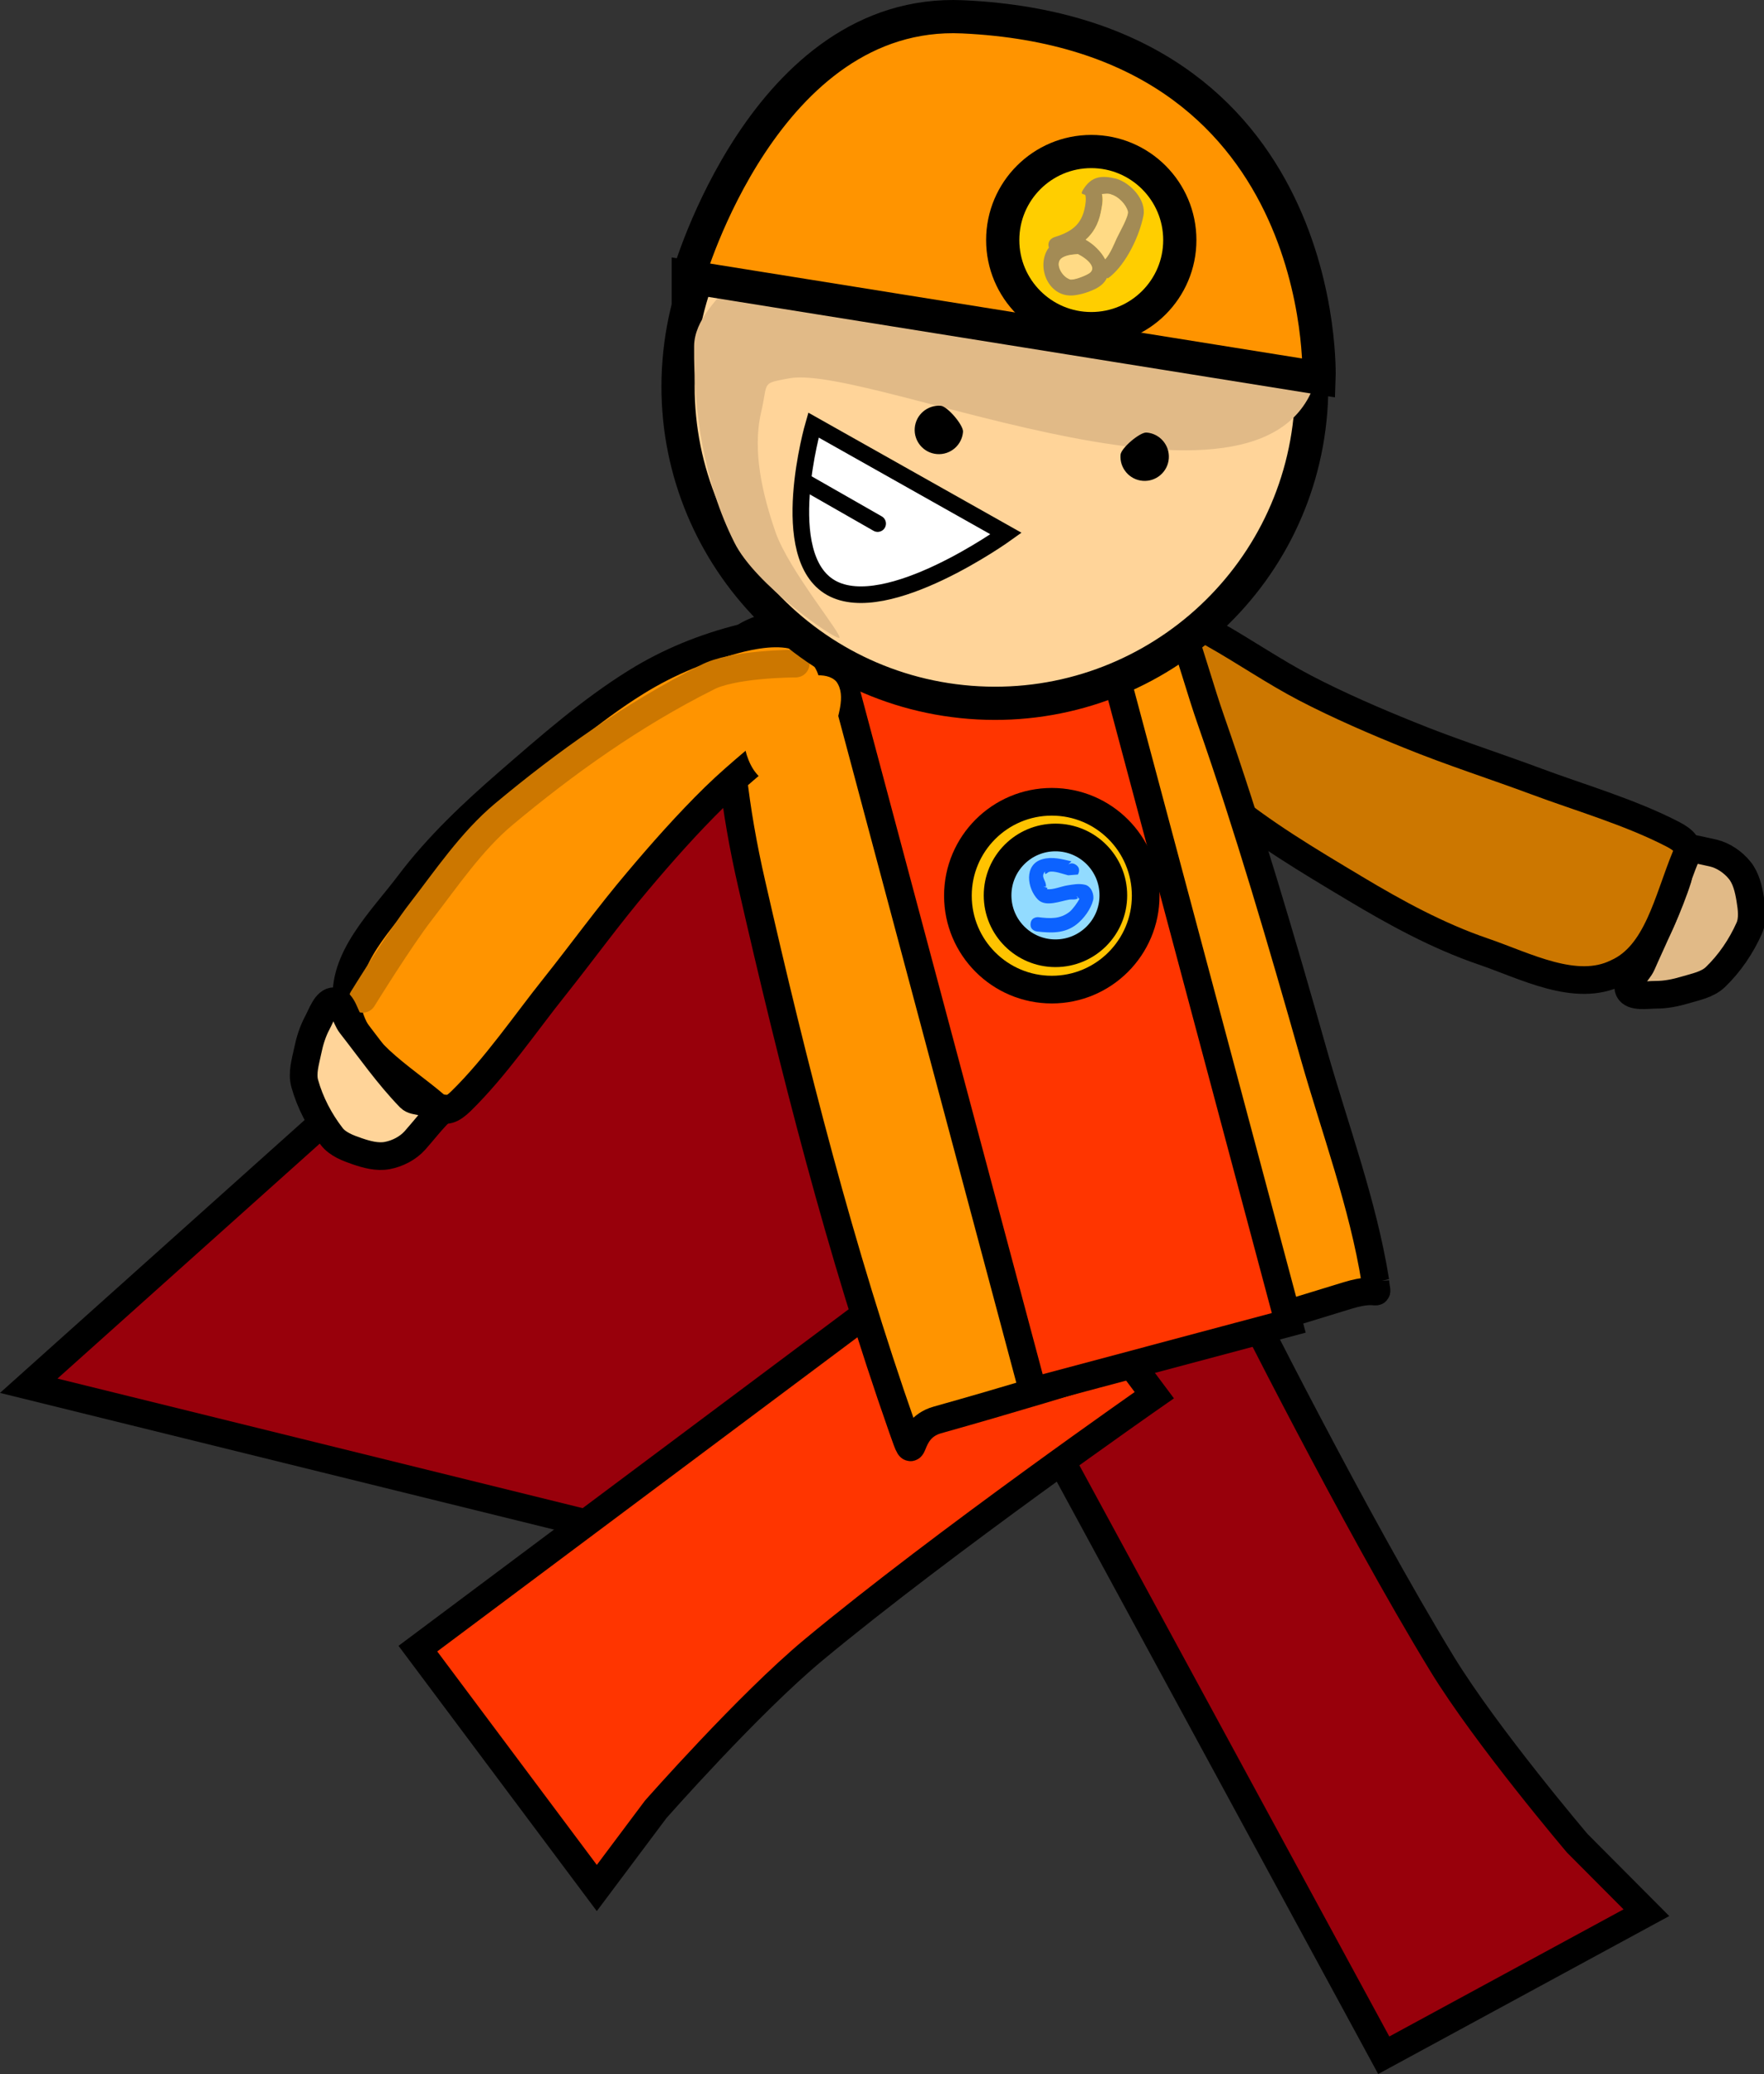 <svg version="1.1" xmlns="http://www.w3.org/2000/svg" xmlns:xlink="http://www.w3.org/1999/xlink" width="318.756" height="374.732" viewBox="0,0,318.756,374.732"><rect x="0" y="0" width="318.756" height="374.732" fill="#333333" stroke="none"/><g transform="translate(-41.308,-12.524)"><g data-paper-data="{&quot;isPaintingLayer&quot;:true}" fill-rule="nonzero" stroke-linejoin="miter" stroke-miterlimit="10" stroke-dasharray="" stroke-dashoffset="0" style="mix-blend-mode: normal"><path d="M243.5,124.9l-47,175l-150,-37l163,-146z" fill="#98000b" stroke="#000000" stroke-width="5" stroke-linecap="round"/><path d="M291.353,383.867l-63.915,-117.775l37.793,-20.51c0,0 20.803,41.613 36.674,67.589c7.967,13.039 24.406,32.382 24.406,32.382l12.503,12.557z" data-paper-data="{&quot;index&quot;:null,&quot;origRot&quot;:0}" fill="#98000b" stroke="#000000" stroke-width="5" stroke-linecap="butt"/><path d="M116.819,310.398l107.323,-80.235l25.747,34.44c0,0 -38.177,26.588 -61.592,46.04c-11.754,9.764 -28.523,28.822 -28.523,28.822l-10.622,14.184z" data-paper-data="{&quot;index&quot;:null,&quot;origRot&quot;:0}" fill="#ff3500" stroke="#000000" stroke-width="5" stroke-linecap="butt"/><g data-paper-data="{&quot;origRot&quot;:0}" stroke="#000000" stroke-width="5" stroke-linecap="round"><path d="M343.342,164.825c2.705,0.909 5.389,1.306 7.548,1.828c1.849,0.446 3.59,1.64 4.784,3.121c1.147,1.423 1.593,3.349 1.89,5.153c0.287,1.742 0.551,3.687 -0.166,5.301c-1.452,3.268 -3.537,6.349 -6.113,8.829c-1.431,1.377 -3.583,1.771 -5.485,2.34c-1.69,0.505 -3.462,0.862 -5.227,0.862c-1.665,0 -4.293,0.491 -4.925,-0.861c-0.661,-1.412 1.642,-3.074 2.339,-4.667c2.26,-5.162 4.837,-10.235 6.537,-15.607c0.425,-1.343 -1.42,-3.323 -0.296,-4.112z" data-paper-data="{&quot;origPos&quot;:null,&quot;index&quot;:null}" id="ID0.8610531273297966" fill="#e1ba87"/><path d="M251.5,122.667c3.241,-0.791 6.043,2.762 9.048,4.374c5.559,3.12 10.886,6.808 16.642,9.813c6.115,3.181 12.781,6.05 18.738,8.45c7.547,3.082 15.356,5.566 23.009,8.415c7.5,2.81 16.996,5.551 24.716,9.572c1.953,1.024 3.062,2.077 2.257,4.02c-3.222,7.772 -5.074,17.716 -12.47,20.994c-7.401,3.641 -16.523,-1.28 -24.137,-3.876c-8.158,-2.788 -15.845,-6.993 -23.239,-11.427c-8.183,-4.903 -16.742,-9.958 -24.161,-16.183c-5.432,-4.557 -9.849,-9.849 -13.47,-15.574c-2.087,-3.424 -4.053,-7.614 -3.311,-11.326c0.638,-3.134 2.995,-6.389 6.378,-7.25z" data-paper-data="{&quot;origPos&quot;:null,&quot;index&quot;:null}" id="ID0.4585498459637165" fill="#cc7700"/></g><path d="M289.839,244.023c0.234,3.464 1.27,0.656 -4.973,2.554c-24.971,7.59 -49.324,15.537 -74.162,22.499c-6.219,1.739 -3.578,9.341 -6.365,1.409c-11.15,-31.731 -19.662,-65.19 -27.219,-98.333c-3.015,-13.168 -4.635,-26.072 -4.095,-38.99c0.076,-3.477 1.326,-5.353 5.821,-6.991c17.98,-6.55 36.38,-12.329 55.024,-16.693c4.661,-1.091 10.144,-2.527 12.79,0.823c7.26,9.192 9.638,21.422 13.51,32.477c6.632,18.96 12.81,40.031 18.528,60.214c3.804,13.412 8.901,27.013 11.142,41.033z" data-paper-data="{&quot;index&quot;:null,&quot;origRot&quot;:0}" id="ID0.6861933465115726" fill="#ff9400" stroke="#000000" stroke-width="5" stroke-linecap="round"/><path d="M227.951,263.882l-35.919,-134.504l46.236,-12.347l35.919,134.504z" data-paper-data="{&quot;origRot&quot;:0}" fill="#ff3500" stroke="#000000" stroke-width="5" stroke-linecap="butt"/><g data-paper-data="{&quot;origRot&quot;:0}" stroke-width="5" stroke-linecap="round"><path d="M191.915,136.524c-0.257,3.326 -4.505,4.884 -6.973,7.238c-4.696,4.312 -9.858,8.227 -14.505,12.762c-4.926,4.821 -9.727,10.264 -13.862,15.177c-5.277,6.213 -10.069,12.862 -15.158,19.248c-5.005,6.253 -10.565,14.425 -16.788,20.51c-1.581,1.537 -2.927,2.263 -4.522,0.894c-6.384,-5.48 -15.257,-10.335 -16.071,-18.384c-1.157,-8.166 6.358,-15.304 11.195,-21.732c5.188,-6.885 11.577,-12.882 18.092,-18.529c7.206,-6.251 14.674,-12.812 22.899,-17.925c6.021,-3.744 12.425,-6.295 18.993,-7.955c3.904,-0.918 8.498,-1.482 11.794,0.378c2.78,1.582 5.14,4.834 4.905,8.318z" data-paper-data="{&quot;origPos&quot;:null,&quot;index&quot;:null,&quot;origRot&quot;:0}" id="ID0.4585498459637165" fill="#ff9400" stroke="#000000"/><path d="M106.841,192.995c0,0 6.687,-10.841 10.577,-15.855c4.495,-5.804 9.057,-12.595 14.937,-17.513c11.099,-9.274 23.31,-17.978 36.591,-24.644c4.632,-2.574 16.145,-2.56 16.145,-2.56" data-paper-data="{&quot;origPos&quot;:null,&quot;index&quot;:null,&quot;origRot&quot;:0}" id="ID0.497054744977504" fill="none" stroke="#cc7700"/><path d="M121.478,212.795c-2.082,1.951 -3.704,4.125 -5.188,5.779c-1.269,1.416 -3.146,2.384 -5.016,2.733c-1.797,0.335 -3.704,-0.186 -5.433,-0.778c-1.67,-0.573 -3.508,-1.263 -4.589,-2.659c-2.189,-2.827 -3.913,-6.124 -4.876,-9.568c-0.534,-1.913 0.139,-3.994 0.54,-5.939c0.356,-1.728 0.882,-3.457 1.719,-5.011c0.789,-1.466 1.603,-4.012 3.093,-3.928c1.556,0.088 1.928,2.903 3,4.272c3.473,4.437 6.719,9.111 10.643,13.155c0.981,1.011 3.599,0.326 3.761,1.689z" data-paper-data="{&quot;origPos&quot;:null,&quot;index&quot;:null,&quot;origRot&quot;:0}" id="ID0.8610531273297966" fill="#ffd499" stroke="#000000"/></g><g data-paper-data="{&quot;index&quot;:null,&quot;origRot&quot;:0}"><path d="M264.595,45.164c9.522,11.143 14.797,25.913 13.562,41.659c-1.236,15.747 -8.75,29.513 -19.893,39.035c-11.143,9.522 -25.913,14.797 -41.659,13.562c-15.747,-1.236 -29.513,-8.75 -39.035,-19.893c-9.522,-11.143 -14.797,-25.913 -13.562,-41.659c1.236,-15.747 8.75,-29.513 19.893,-39.035c11.143,-9.522 25.913,-14.797 41.659,-13.562c15.747,1.236 29.513,8.75 39.035,19.893z" data-paper-data="{&quot;origPos&quot;:null}" id="ID0.9676602841354907" fill="#ffd499" stroke="#000000" stroke-width="6" stroke-linecap="round"/><path d="M190.297,64.085c13.681,2.7 95.999,-17.644 89.228,15.322c-6.771,32.966 -80.426,-1.005 -95.413,1.439c-5.422,1.013 -3.929,0.516 -5.277,6.209c-1.617,7.02 0.292,14.858 2.575,21.517c2.421,7.057 12.496,19.028 11.533,19.211c-0.963,0.183 -15.211,-9.636 -18.956,-17.286c-5.424,-10.791 -7.365,-23.542 -7.251,-35.426c0.049,-4.759 4.265,-8.53 7.351,-12.259c2.249,-2.715 5.466,-6.296 8.629,-6.048c3.163,0.248 4.024,6.619 7.581,7.319z" data-paper-data="{&quot;origPos&quot;:null}" id="ID0.34282135451212525" fill="#e1ba87" stroke="none" stroke-width="1" stroke-linecap="round"/><path d="M251.475,92.196c0.728,0.852 1.131,1.98 1.036,3.184c-0.094,1.203 -0.668,2.256 -1.52,2.983c-0.852,0.728 -1.98,1.131 -3.184,1.036c-1.203,-0.094 -2.256,-0.668 -2.983,-1.52c-0.728,-0.852 -1.131,-1.98 -1.036,-3.184c0.094,-1.203 3.501,-4.114 4.704,-4.019c1.203,0.094 2.256,0.668 2.983,1.52z" id="ID0.8793090796098113" fill="#000000" stroke="none" stroke-width="1" stroke-linecap="butt"/><path d="M215.327,90.548c-0.094,1.203 -0.668,2.256 -1.52,2.983c-0.852,0.728 -1.98,1.131 -3.184,1.036c-1.203,-0.094 -2.256,-0.668 -2.983,-1.52c-0.728,-0.852 -1.131,-1.98 -1.036,-3.184c0.094,-1.203 0.668,-2.256 1.52,-2.983c0.852,-0.728 1.98,-1.131 3.184,-1.036c1.203,0.094 4.114,3.501 4.019,4.704z" id="ID0.8793090796098113" fill="#000000" stroke="none" stroke-width="1" stroke-linecap="butt"/></g><path d="M192.428,135.663c1.927,2.599 0.05,6.6 -0.4,9.5c-0.376,2.469 -0.924,5.259 -2.418,7.069c-1.493,1.81 -3.556,2.931 -5.832,2.931c-2.276,0 -4.339,-1.121 -5.832,-2.931c-1.494,-1.81 -2.214,-4.555 -2.418,-7.069c-0.22,-2.68 -0.838,-6.141 0.9,-8.5c1.625,-1.718 4.89,-1.258 7.35,-1.5c2.859,-0.282 6.774,-1.511 8.65,0.5z" data-paper-data="{&quot;index&quot;:null}" id="ID0.6992864599451423" fill="#ff9400" stroke="none" stroke-width="1" stroke-linecap="round"/><path d="M165.676,62.551c0,0 13.856,-48.623 49.596,-46.986c66.65,3.053 64.388,65.258 64.388,65.258l-113.984,-18.272z" fill="#ff9400" stroke="#000000" stroke-width="6" stroke-linecap="round"/><path d="M214.402,174.359c0,-9.371 7.596,-16.967 16.967,-16.967c9.371,0 16.967,7.596 16.967,16.967c0,9.371 -7.596,16.967 -16.967,16.967c-9.371,0 -16.967,-7.596 -16.967,-16.967z" fill="#ffc300" stroke="#000000" stroke-width="5" stroke-linecap="butt"/><path d="M221.571,174.298c0,-5.777 4.683,-10.46 10.46,-10.46c5.777,0 10.46,4.683 10.46,10.46c0,5.777 -4.683,10.46 -10.46,10.46c-5.777,0 -10.46,-4.683 -10.46,-10.46z" fill="#92dbff" stroke="#000000" stroke-width="5" stroke-linecap="butt"/><path d="M234.355,168.7c0.311,-0.196 0.768,-0.31 1.329,0.047c1.094,0.696 0.398,1.789 0.398,1.789l-1.748,0.139c-0.926,-0.216 -2.545,-0.875 -3.467,-0.613c-0.248,0.07 -0.429,0.373 -0.686,0.356c-0.135,-0.009 0.044,-0.503 -0.048,-0.403c-0.892,0.974 0.317,1.655 0.17,2.697c-0.017,0.122 -0.457,-0.105 -0.369,-0.019c0.169,0.167 0.469,0.14 0.649,0.295c0.053,0.046 -0.153,0.185 -0.083,0.193c1.131,0.137 2.575,-0.518 3.69,-0.688c1.097,-0.167 2.034,-0.369 3.177,-0.115c1.118,0.249 1.73,1.786 1.46,2.815c-0.422,1.611 -1.632,3.269 -2.953,4.323c-2.148,1.713 -4.653,1.6 -7.2,1.307c0,0 -1.288,-0.148 -1.14,-1.436c0.148,-1.288 1.436,-1.14 1.436,-1.14c2.094,0.241 3.864,0.384 5.615,-0.981c0.545,-0.425 1.489,-1.736 1.794,-2.365c0.001,-0.002 0.002,-0.004 0.003,-0.006c-0.152,0.083 -0.309,-0.375 -0.517,-0.403c-0.13,-0.018 0.303,0.254 0.202,0.338c-0.385,0.321 -0.992,0.151 -1.488,0.227c-1.64,0.25 -4.298,1.429 -5.719,-0.003c-1.959,-1.975 -2.578,-6.334 0.81,-7.292c1.786,-0.505 3.51,-0.018 5.252,0.389z" data-paper-data="{&quot;index&quot;:null,&quot;origRot&quot;:0}" fill="#0c62ff" stroke="none" stroke-width="0.5" stroke-linecap="butt"/><path d="M222.5,55.9c0,-8.837 7.163,-16 16,-16c8.837,0 16,7.163 16,16c0,8.837 -7.163,16 -16,16c-8.837,0 -16,-7.163 -16,-16z" fill="#ffce00" stroke="#000000" stroke-width="6" stroke-linecap="butt"/><path d="M241.506,62.728c-0.062,0.025 -0.127,0.033 -0.192,0.025c-0.34,0.753 -1.014,1.441 -2.121,1.995c-1.218,0.569 -2.499,0.993 -3.851,1.14c-4.319,0.471 -6.688,-4.607 -4.881,-8.047c0.109,-0.208 0.238,-0.397 0.383,-0.569c-0.006,-0.021 -0.012,-0.041 -0.018,-0.062c-0.232,-0.834 0.171,-1.326 0.537,-1.589c0.151,-0.118 0.326,-0.207 0.515,-0.261c3.421,-1.058 5.174,-2.552 5.597,-6.239c0.048,-0.415 0.061,-0.844 -0.023,-1.254c-0.086,-0.419 -1.055,-0.018 -0.498,-0.954c1.576,-2.65 3.492,-2.728 6.093,-2.093c2.536,0.761 5.444,3.813 4.875,6.688c-0.723,3.654 -3.062,8.546 -5.918,10.925l-0.607,0.455c0,0 0.044,-0.066 0.109,-0.162zM243.05,55.586c0.46,-1.012 2.252,-4.019 2.028,-4.856c-0.345,-1.289 -1.695,-2.639 -2.903,-3.001c-0.507,-0.257 -1.176,-0.157 -1.741,-0.092c0.02,0.077 0.038,0.154 0.053,0.231c0.187,0.943 -0.067,2.163 -0.251,3.071c-0.433,2.141 -1.377,3.702 -2.716,4.875c1.39,0.768 2.759,2.084 3.501,3.523c0.917,-1.021 1.56,-2.716 2.03,-3.751zM236.081,58.477c-0.963,0.071 -1.972,0.121 -2.814,0.651c-1.418,0.891 -0.154,3.301 1.385,3.836c0.62,0.215 2.562,-0.572 3.184,-0.929c1.915,-0.957 0.057,-2.646 -1.755,-3.558z" fill="#a38b55" stroke="none" stroke-width="0.5" stroke-linecap="butt"/><path d="M237.879,62.06c-0.622,0.357 -2.627,1.165 -3.247,0.949c-1.539,-0.535 -2.824,-3.019 -1.406,-3.91c0.843,-0.529 1.902,-0.601 2.865,-0.672c1.812,0.912 3.703,2.675 1.788,3.632z" data-paper-data="{&quot;noHover&quot;:false,&quot;origItem&quot;:[&quot;Path&quot;,{&quot;applyMatrix&quot;:true,&quot;segments&quot;:[[[236.08072,58.47655],[1.81204,0.91187],[-0.96271,0.07054]],[[233.26664,59.12719],[0.84255,-0.52936],[-1.41764,0.89067]],[[234.65193,62.96332],[-1.53888,-0.53463],[0.6198,0.21533]],[[237.83549,62.03413],[-0.62187,0.35694],[1.91477,-0.95739]]],&quot;closed&quot;:true}]}" fill="#ffda85" stroke="none" stroke-width="0.5" stroke-linecap="butt"/><path d="M241.018,59.387c-0.742,-1.439 -2.151,-2.778 -3.541,-3.546c1.339,-1.173 2.306,-2.806 2.739,-4.947c0.183,-0.907 0.45,-2.131 0.263,-3.074c-0.015,-0.078 -0.033,-0.155 -0.053,-0.231c0.565,-0.066 1.25,-0.165 1.756,0.092c1.208,0.363 2.591,1.732 2.936,3.021c0.224,0.838 -1.576,3.912 -2.036,4.924c-0.47,1.035 -1.147,2.741 -2.064,3.762z" data-paper-data="{&quot;noHover&quot;:false,&quot;origItem&quot;:[&quot;Path&quot;,{&quot;applyMatrix&quot;:true,&quot;segments&quot;:[[[243.05044,55.58625],[-0.47026,1.03458],[0.4601,-1.01223]],[[245.07795,50.72985],[0.22401,0.83781],[-0.34476,-1.28941]],[[242.17494,47.72878],[1.20837,0.36251],[-0.50653,-0.25684]],[[240.43375,47.63726],[0.56482,-0.06583],[0.01971,0.07662]],[[240.48665,47.86864],[-0.01538,-0.07768],[0.18667,0.94282]],[[240.23595,50.93946],[0.1834,-0.90735],[-0.43272,2.14088]],[[237.51998,55.81427],[1.33908,-1.17311],[1.39005,0.76832]],[[241.02066,59.33701],[-0.74207,-1.43853],[0.91688,-1.02135]]],&quot;closed&quot;:true}]}" fill="#ffda85" stroke="none" stroke-width="0.5" stroke-linecap="butt"/><path d="M191.5,118.727c-10.056,-5.664 -3.2,-29.4 -3.2,-29.4l34.8,19.6c0,0 -21.544,15.464 -31.6,9.8z" fill="#ffffff" stroke="#000000" stroke-width="3" stroke-linecap="round"/><path d="M199.9,107.127l-12.6,-7.2" fill="none" stroke="#000000" stroke-width="3" stroke-linecap="round"/></g></g></svg>